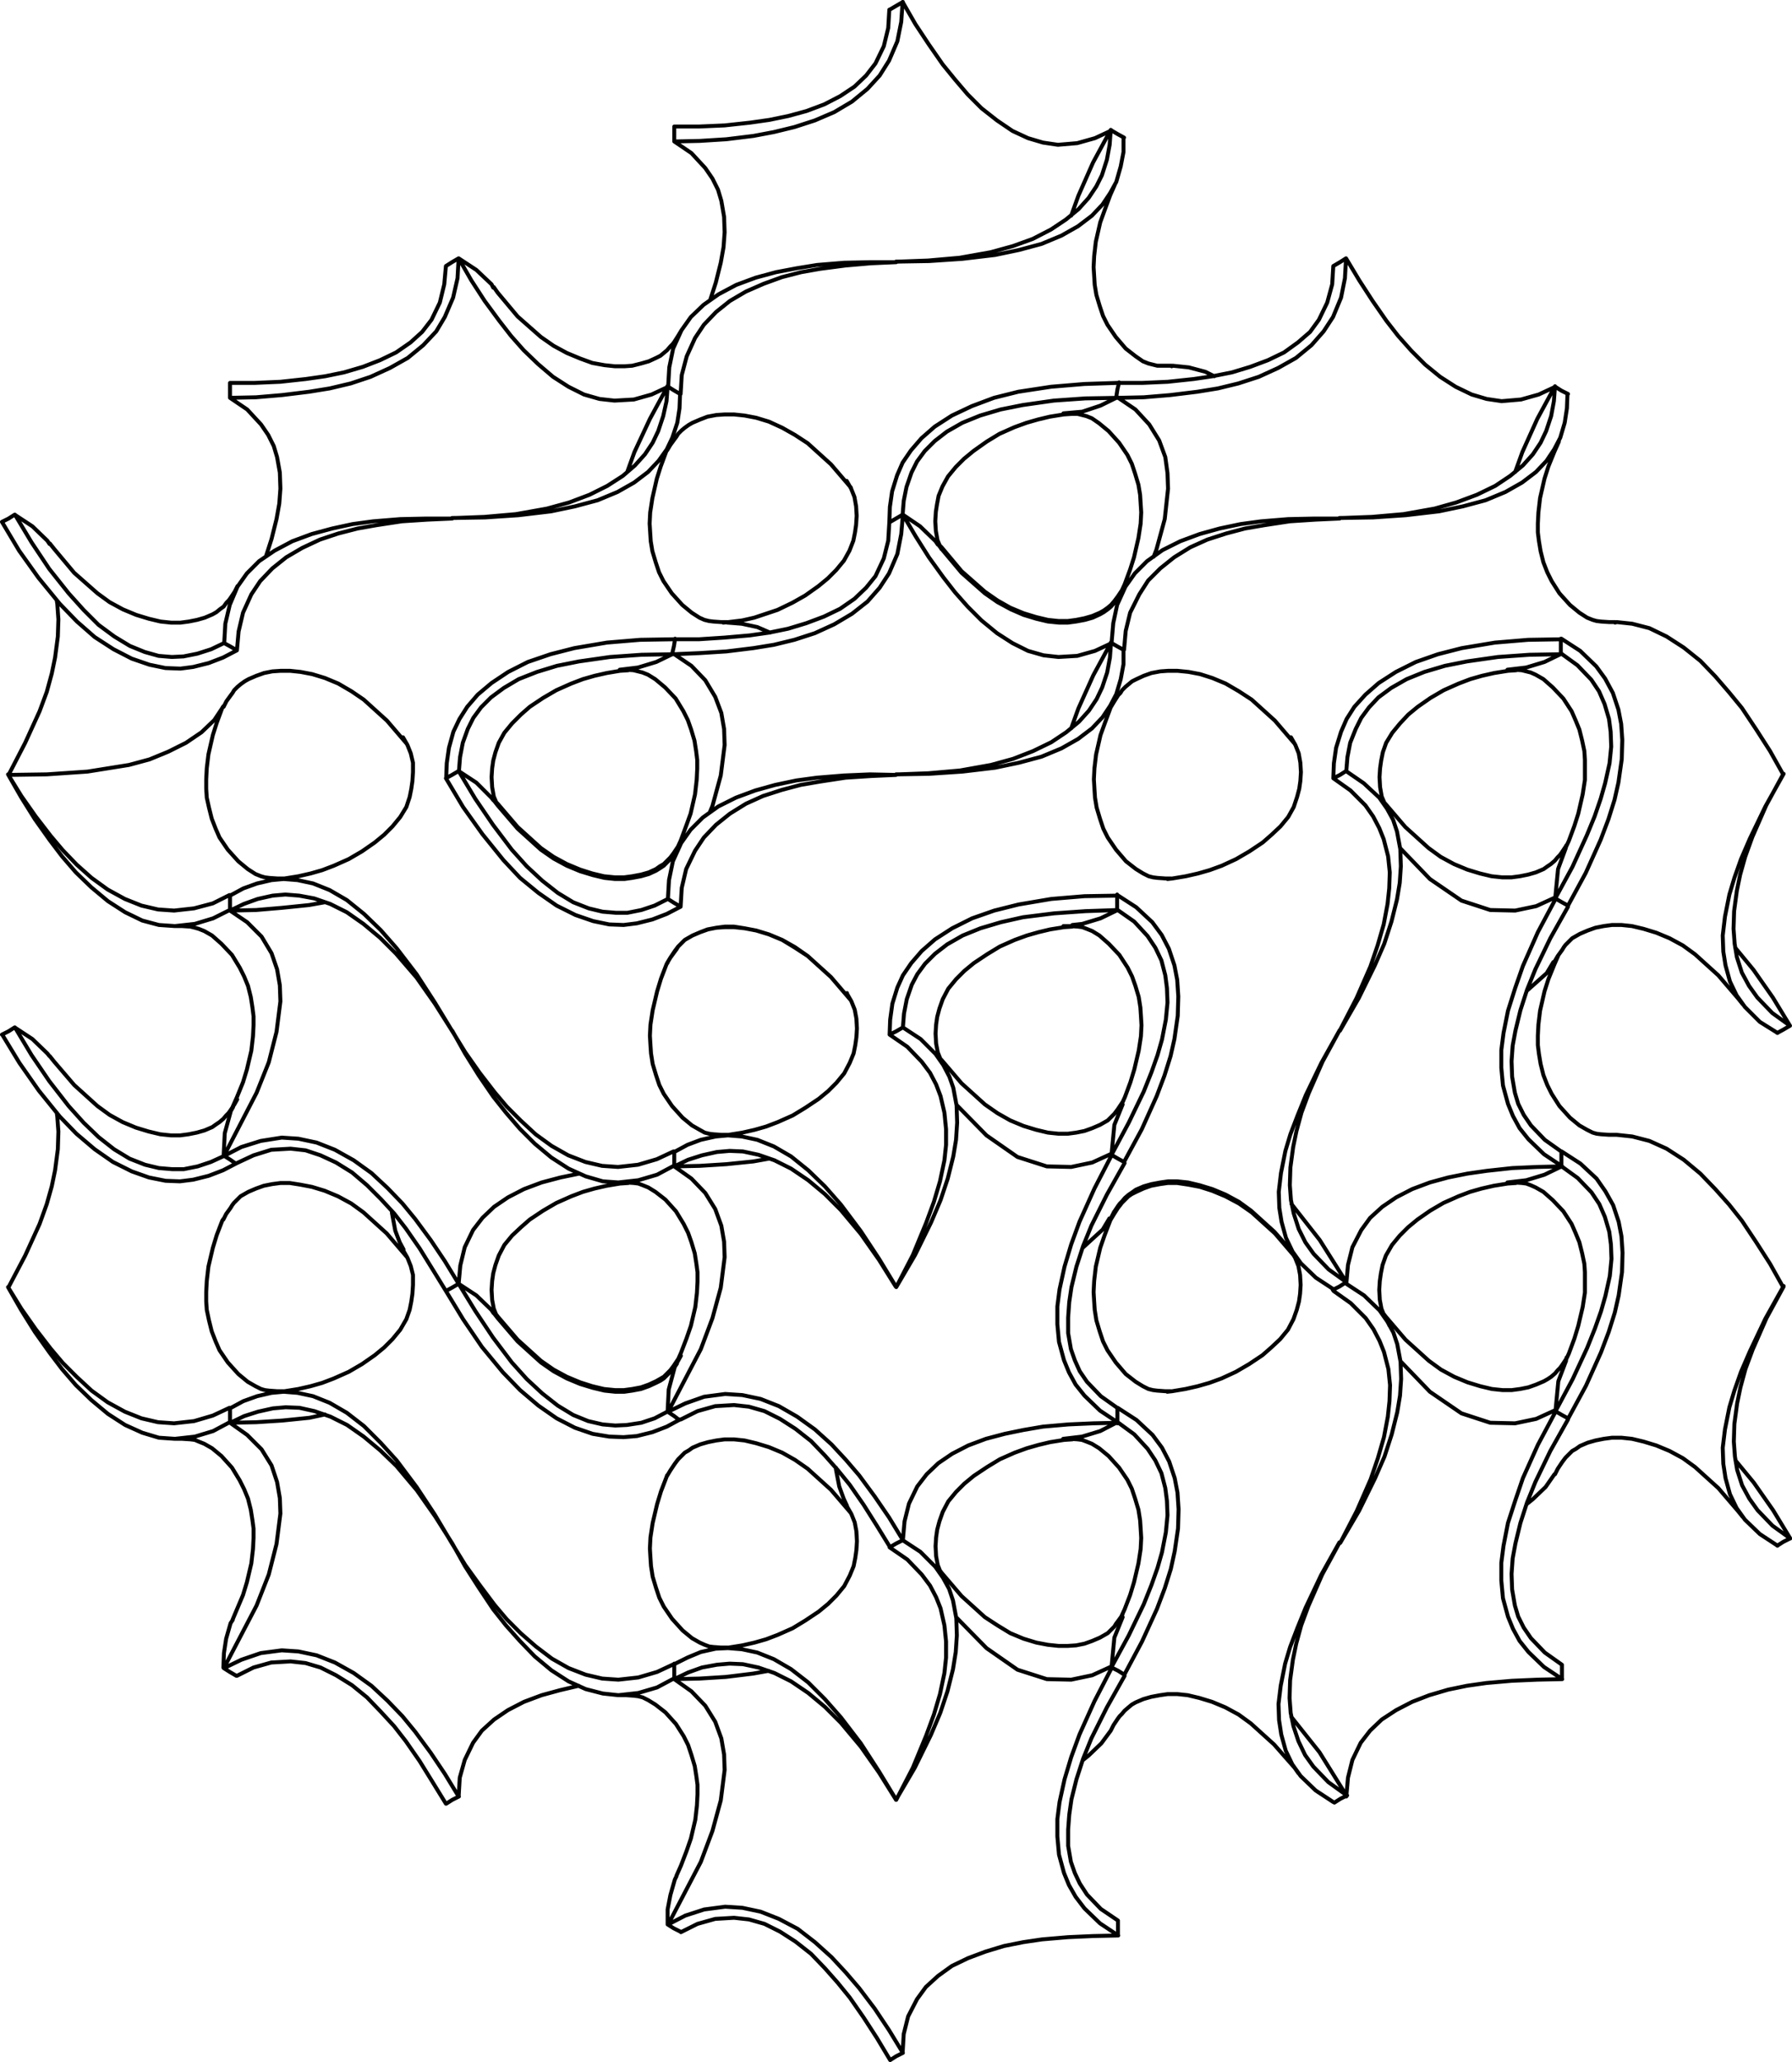 <svg id="Layer_1" data-name="Layer 1" xmlns="http://www.w3.org/2000/svg" viewBox="0 0 323.71 372.41"><defs><style>.cls-1{fill:none;stroke:#000;stroke-linecap:round;stroke-linejoin:round;stroke-width:0.71px;}</style></defs><path class="cls-1" d="M160.85,1.4l-.2,3.3-.8,3.3-1.5,3.1-1.7,2.2-2.1,2L152,17l-2.9,1.5-3.2,1.2-3.3.9-3.4.7-3.5.5-4.6.5-4.6.2H122m38.9-21.1,1.2-.7,1.2-.7M122,22.5v2.7M322.25,232h0m-1,46.8,1.1-.7,1.2-.6M163.25,0l2.3,4L168,7.7l2.5,3.6,2.2,2.7,2.3,2.7,2.5,2.5,2.8,2.2,2.8,1.9,2.8,1.3,2.7.8,2.7.4,3.5-.3,3.2-.9,3-1.4M163.25,0,163,3.6l-.7,3.5-1.5,3.5-1.7,2.7-2.2,2.4-2.8,2.3-3.2,1.9-3.5,1.5-3.7,1.2-3.7.9-3.7.7-4.9.6-4.8.3-4.6.1m0,0,3.1,2.1,2.5,2.7,1.3,1.9,1,2,.6,2,.5,2.9.1,2.8-.2,2.7-.5,2.8-.9,3.6-1,3.1M1.65,232.1l2.4,3.9,2.6,3.7,2.7,3.5,2.2,2.6,2.5,2.5,2.7,2.5,2.9,2.1,3.1,1.7,3,1.2,3,.7,2.9.2,3.6-.4,3.4-1,3-1.4m.6,38.3-.4.6-.8,2.8-.4,2.6-.1,2.6M1.65,232.1,4,236.2l2.5,4,2.7,3.8,2.2,2.9,2.5,2.9,2.8,2.7,3,2.5,3.1,2,3.1,1.4,3,.9,2.9.2,3.6-.4,3.3-1,3-1.6M281,265.9l-1.6,2.3-2.3,2.2-1,.8m45.2,7.6-3.2-2.1-2.7-2.6-1.5-2.1-1.2-2.5-.8-2.9-.4-2.6-.1-2.9.4-3.3.8-4,.9-3,1.2-3.4,1.6-3.7,2.8-5.9,3.3-5.9m1.2,45.6-3.2-2.3-2.7-2.8-1.5-2.1-1.3-2.4-.9-2.8-.4-2.4-.2-2.7.1-3.2.5-3.7.6-2.9.9-3.3,1.3-3.5,2.5-5.7,3.1-5.7m-8.7,31.4,3.3,4,3.5,5,3.1,5.1M80.75,325.4l-2.4-3.9L76,317.7l-2.5-3.6-2.1-2.7L69,308.8l-2.5-2.6-2.7-2.2-2.9-1.8-2.8-1.4-2.7-.8-2.7-.3-3.5.2-3.2.9-3,1.5m-.1,0-1.2-.7-1.1-.7m40.2,24.5,1.1-.7,1.2-.6M203.25,24.5l-1.1-.6-1.2-.7M283.45,256l-3.2,5.7-2.7,5.6-1.5,3.7-1.2,3.7-.9,3.7-.5,2.7-.2,2.8.1,2.8.5,2.9.6,2,1,2,1.3,1.9,2.5,2.6,3.1,2.2m0,0v2.6M123.15,70.8l.2-3.4.9-3.4,1.5-3.3,1.6-2.4,2.2-2.3,2.5-2,2.9-1.7,3.2-1.4,3.3-1.2,3.5-.9,3.4-.6,4.6-.6,4.6-.4,4.5-.2m-79-.7,3.2,2.1L89,51l.3.6m31.6,17.8.2-3.4.7-3.4,1.5-3.3,1.7-2.4,2.3-2.2,2.7-1.9,3.2-1.7,3.5-1.3,3.7-1,3.7-.7,3.7-.6,4.9-.4,4.7-.1h4.7M10.45,200.6l.1.7.2,2.7-.1,3.2-.5,3.8-.6,2.9-.9,3.2-1.3,3.6-2.6,5.7-3,5.7m281.7,23.7-1.1-.6-1.2-.7M2.85,185.2l3.2,2.1,2.7,2.6.4.5m-8.6-3.9,1.2-.6,1.1-.7M43,209.7l-2.5,1.3-2.6,1-2.8.7-2.4.3-2.6-.1-3-.6L24,211.2l-3.4-1.7-3.3-2.3L14,204.4l-3-3.1-3.8-4.7-3.5-5-3.1-5.1m40.1,21.9-2.4,1.1-2.4.8-2.5.5h-2.1l-2.4-.2-2.5-.6-2.8-1.1-2.8-1.7L18,205l-2.7-2.6-2.7-3-3.5-4.5-3.2-4.7-3-5M219.55,67.6l-1.6-.8-3-.8-2.9-.3-.2.1m-49.8-18.9,6-.1,6-.4,5.9-.7,4.3-.9,4.1-1.1,3.6-1.5,3-1.7,2.5-1.9,1.9-2,1.4-2.1,1.1-2,.8-2.8.5-2.6V24.5m-40.7,22.4,5.4-.2,5.7-.5,5.6-1,4-1.1,3.6-1.3,3.3-1.7,2.7-1.8,2.3-1.9,1.8-2,1.4-2.1,1-2,.9-2.8.5-2.7.2-2.7m0,0-3.2,5.9L195,35l-1.3,3.6M322.25,232l-2.3-4.1-2.5-3.9-2.6-3.9-2.3-2.9-2.5-2.8-2.7-2.8-3-2.5-3.1-2-3.1-1.4-3.1-.8-2.8-.3H292m-9.7,3,3.4,2.2,2.9,2.7,1.6,2.3,1.4,2.5,1,3,.5,2.6.2,3-.1,3.5-.6,4.2-.7,3.1-1.1,3.5-1.4,3.7-2.7,6-3.2,5.9m-40.1,68.3.3-3.4.8-3.2,1.5-3.1,1.7-2.2,2.1-2,2.6-1.7,2.9-1.5,3.1-1.2,3.4-1,3.4-.7,3.5-.5,4.6-.4,4.6-.2,4.5-.1m-1.2-48.3-3.2,6-2.7,6-1.4,4.1-1.3,4-.8,4.1-.4,3.1v3.2l.3,3.2.9,3.3.9,2.2,1.2,2.2,1.6,2,2.8,2.7,3.3,2.2m-29.2-57.4,5.3,5.5,5.7,3.9,5.2,1.7,4.5.1,3.8-.8,3.5-1.6M83.05,324.1l.2-3.4.9-3.2,1.5-3.1,1.6-2.2,2.2-2,2.5-1.7,2.9-1.5,3.2-1.2,3.3-.9,3.4-.8m-63-47.5,3.1,2.2,2.6,2.6,1.8,2.9,1,3,.5,2.9.1,2.8-.7,5.5-1.4,5.5-2.2,5.6-5.9,11.3m42.4,23.2-2.5-4.1L78,316.2l-2.8-3.8-2.3-2.8-2.7-2.8-2.9-2.7-3.2-2.3-3.4-1.9-3.3-1.3-3.3-.7-3-.2-3.8.5-3.5,1.2-3.1,1.5m240.5-46.6.5-5.2,1.4-3.7m-.8-35.1,2.9,2.1,2.5,2.6,1.4,2.1,1,2.3.8,2.7.3,2.3.1,2.6-.3,3.1-.8,3.6-.8,2.8-1.1,3.1-1.4,3.5-2.6,5.6-3.1,5.8M80.75,47.7l-.3,3.3-.8,3.3-1.5,3.1-1.7,2.2-2.1,1.9-2.6,1.8-2.9,1.4-3.1,1.2-3.4,1-3.4.7-3.5.5-4.6.5-4.6.2h-4.5m0,0v2.7m39-23.8,1.1-.7,1.2-.7M41.75,253.9v2.6M241.05,47.7l-.2,3.3-.9,3.3-1.5,3.1-1.6,2.2-2.2,1.9-2.5,1.8-2.9,1.4-3.2,1.2-3.3,1-3.5.7-3.4.5-4.7.5-4.5.2h-4.5m38.9-21.1,1.2-.7,1.1-.7m78.9,93.1h0m-1,46.8,1.1-.6,1.2-.7m-82.3,140.3,1.1-.7,1.2-.6M202.05,71.4,199,72.9l-3.3,1.1-3.4.3M41.75,254l2.4-1.3,2.5-.9,2.6-.6,2.2-.2,2.5.2,2.8.6,3,1.2,3.1,1.8,3.1,2.4,3,3,2.9,3.2,3.6,4.8,3.3,5,3.1,5.2M71,218.4v.3l.6,3.2.8,2.1.7,1.3m-14.2,29.8-2.8.6-4.9.5-4.7.3-4.7.1m0,0,2.5-1.2,2.5-.8,2.7-.6,2.3-.2,2.5.1,2.7.6,2.9,1,3,1.5,3,2.1,3,2.5,2.9,2.8,3.7,4.4,3.3,4.7,3.1,4.9m39-208.9-3,1.4-3.2.9-3.5.2-2.7-.3-2.8-.8-2.8-1.4-2.8-1.8-2.7-2.3-2.6-2.5-2.3-2.6-2.1-2.7L87.75,54l-2.4-3.7-2.3-4m0,0-.2,3.6-.8,3.5-1.5,3.5L79,59.5,76.65,62l-2.8,2.3-3.2,1.8-3.5,1.6-3.6,1.2-3.8.9-3.7.6-4.9.6-4.7.4-4.7.1m0,0,3.1,2.1,2.5,2.7,1.3,1.9,1,2,.6,2,.5,2.8.1,2.9-.2,2.7-.5,2.8-.9,3.6-1,3.1M1.65,139.5l2.4,3.9,2.6,3.7,2.7,3.5,2.2,2.6,2.5,2.6,2.7,2.4,2.9,2.1,3.1,1.7,3,1.2,3,.7,2.9.2,3.6-.4,3.4-.9,3-1.5m40.2,117.1,2.4,3.9,2.6,3.6,2.7,3.6,2.2,2.6,2.5,2.5L97,297l2.9,2.2,3,1.7,3.1,1.2,3,.7,2.9.2,3.6-.4,3.4-1,3-1.4m-40-21.8h0m200.4-68.1-3.1,1.5-3.3,1-3.4.4M243.35,46.3l2.4,4,2.4,3.7,2.5,3.6,2.1,2.7,2.4,2.7,2.5,2.5,2.7,2.2,2.8,1.8,2.9,1.4,2.7.8,2.7.4,3.5-.3,3.2-.9,3-1.4m-37.8-23.2-.2,3.6-.7,3.5L241,56.9l-1.7,2.6-2.2,2.5-2.8,2.3-3.2,1.8-3.5,1.6-3.7,1.2-3.7.9-3.7.6-4.9.6-4.8.4-4.6.1m0,0,3.1,2.1,2.5,2.7,1.8,2.9,1.1,3,.4,2.9.1,2.8-.6,5.5-1.5,5.5-.5,1.3m33.7,178.1h0m1.1-46.8,3.2,2.1,2.8,2.7,1.4,2,1.1,2,.7,2.1.6,3.2.1,3.1-.2,3-.5,3-1,4-1.3,4-1.7,3.9-2.9,5.9-3.4,5.8m-1.2-45.5,3.1,2.2,2.7,2.7,1.4,2,1.1,2.1.8,2,.8,3.1.3,2.9-.1,2.9-.3,2.8-.7,3.7-1.1,3.8-1.3,3.8-2.5,5.7-3,5.8m-200-78.7-.4.7-1.1,4-.2,3.9M1.65,139.5,4,143.6l2.5,4,2.7,3.8,2.2,2.9,2.5,2.9,2.8,2.7,3,2.5,3.1,2,3.1,1.5,3,.8,2.9.2,3.6-.4,3.3-1,3-1.5m80.7,174.5-.3.6-.8,2.8-.5,2.6v2.6m-38.9-68.7,2.3,4.1,2.5,3.9,2.6,3.9,2.3,2.9,2.5,2.8,2.7,2.8,3,2.5,3.1,2,3.1,1.4,3.1.8,2.8.3,3.6-.4,3.4-1,3-1.6m158.9-129.4-1.2,2-3.6,3.2m45.3,7.6-3.2-2-2.7-2.7-1.5-2.1-1.2-2.5-.8-2.9-.4-2.5-.1-2.9.4-3.4.8-4,.9-3,1.2-3.4,1.6-3.7,2.8-5.8,3.3-5.9M200.85,312.2l-1.7,2.3-2.3,2.2-1,.8m45.2,7.6-3.2-2.1-2.7-2.6-1.5-2.1-1.2-2.5-.8-2.9-.4-2.6-.1-2.9.4-3.3.8-4,.9-3,1.3-3.4,1.5-3.7,2.8-5.9,3.3-5.9m81.4-93.3-3.2-2.3-2.7-2.8-1.5-2.1-1.3-2.4-.9-2.8-.4-2.4-.2-2.7.1-3.2.5-3.7.6-2.9.9-3.2,1.3-3.6,2.5-5.7,3.1-5.7m-8.7,31.4,3.3,4,3.5,5,3.1,5.1m-80.2,138.9-3.2-2.3-2.7-2.8-1.5-2.1-1.2-2.5-.9-2.7-.5-2.4-.2-2.7.1-3.2.5-3.7.6-2.9.9-3.3,1.3-3.5,2.5-5.7,3.1-5.7m1.2,45.5-4.8-7.7-5.1-6.4m-31.1-241-.3,1.3-.2,1.3m.2-2.5-6,.2-6,.5-5.9.9-4.4,1.1-4,1.5-3.6,1.7-3.1,2-2.4,2.1-1.9,2.2-1.5,2.2-1,2.3-.9,2.9-.4,2.8-.1,2.8m41.2-22.5-5.8.1-5.7.4-5.6.8-4,.8-3.7,1.1-3.2,1.3-2.8,1.6-2.2,1.7-1.8,1.8-1.4,1.9-1,2-.9,2.6-.5,2.5-.2,2.5M80.75,232.8l-2.4-3.9L76,225.1l-2.5-3.6-2.1-2.7L69,216.2l-2.5-2.5-2.7-2.3-2.9-1.8-2.8-1.3-2.7-.9-2.7-.3-3.5.2-3.2,1-3,1.4m-.2.1-1-.7-1.1-.7M161,371.7l-2.4-4-2.4-3.7-2.5-3.6-2.2-2.7-2.3-2.6-2.5-2.6-2.8-2.2-2.8-1.8-2.8-1.4-2.8-.8-2.7-.3-3.4.2-3.2.9-3,1.5m-.1-.1-1.2-.6-1.1-.7M161,371.7l1.1-.7,1.2-.6M283.45,70.8l-1.2-.6-1.1-.7m-158.1,1.3-1.2-.7-1.1-.7m162.7,94-3.2,5.7-2.7,5.6-1.5,3.7-1.2,3.7-.9,3.7-.5,2.7-.2,2.8.1,2.8.5,2.9.6,2,1,2,1.3,1.9,2.5,2.6,3.1,2.2m-.1,0v2.7m-78.9,91.9-3.2,5.7-2.8,5.6-1.5,3.7-1.2,3.7-.9,3.6-.4,2.8-.2,2.7V333l.5,2.9.7,2,.9,1.9,1.3,2,2.5,2.6,3.1,2.1m0,0v2.7M.55,93.9l1.2-.6,1.1-.7M43,117.1l-1.2-.7-1.1-.6M2.85,92.6l3.2,2.1,2.7,2.6.4.6m31.5,17.9-2.3,1.1-2.5.8-2.5.5-2.1.1-2.4-.2-2.5-.7-2.7-1.1-2.8-1.7L18,112.5l-2.7-2.7-2.7-3-3.5-4.4-3.2-4.8-3-5m37.8,23.2.2-3.5.8-3.4,1.4-3.3,1.7-2.4L47,101l2.8-1.9L53,97.4l3.5-1.3,3.7-1,3.7-.8,3.7-.5,4.9-.4,4.7-.1h4.7M1.75,139.6l6.9-.1L16,139l7.5-1.2,3.7-1,3.4-1.4,3.2-1.6,2.8-1.9,2.3-2.2,1.6-2.4M43,117.1l.3-3.4.8-3.4,1.5-3.3,1.6-2.4,2.2-2.3,2.5-2,2.9-1.7L58,97.1l3.3-1.1,3.5-.9,3.4-.6,4.6-.7,4.6-.3,4.5-.2M43,117.1l-2.5,1.3-2.6,1-2.8.7-2.3.3-2.7-.1-2.9-.6L24,118.6l-3.3-1.7-3.4-2.2-3.2-2.8L11,108.7,7.15,104l-3.5-4.9L.55,93.9m9.9,14.2.1.6.2,2.8-.1,3.1-.5,3.8-.6,2.9-.9,3.3-1.3,3.5-2.6,5.7-3,5.8M203.25,117l.3-3.4.8-3.3L206,107l1.6-2.5,2.2-2.2,2.5-2,2.9-1.8,3.1-1.4,3.4-1.1,3.4-.9,3.5-.6,4.6-.7,4.6-.3,4.4-.2m-78.9-.7,3.1,2.1,2.8,2.7.4.6M201,115.7l.3-3.5.7-3.3,1.5-3.3,1.7-2.4,2.2-2.2,2.8-2,3.2-1.6,3.5-1.3,3.6-1,3.8-.8,3.7-.5,4.9-.4,4.7-.1h4.6m-38.9,208.8-1.1-.7-1.2-.6M83.05,231.5l3.2,2.1,2.7,2.6.4.6m194.1-73.6-1.1-.6-1.2-.7M80.75,232.8l1.1-.6,1.2-.7m40,24.5-2.4,1.3-2.6,1-2.8.7-2.4.2-2.6-.1-3-.5-3.2-1.1-3.3-1.7-3.3-2.3-3.3-2.8-3.1-3.2-3.8-4.6-3.4-5-3.1-5.1m40,21.8-2.3,1.2-2.4.8-2.6.4-2.1.1-2.3-.2-2.6-.6-2.7-1.1-2.8-1.7-2.8-2.2-2.8-2.6-2.7-3-3.4-4.5-3.2-4.8-3-4.9m239.2-92.1-2.3-4.1-2.5-3.9-2.6-3.9-2.3-2.8-2.5-2.9-2.7-2.8-3-2.4-3.1-2-3.1-1.5-3.1-.8-2.8-.3-.3.1m-49.8-18.9,6.1-.1,5.9-.4,6-.7,4.3-.9,4.1-1.1,3.6-1.5,3-1.7,2.5-1.9,1.9-2,1.4-2.1,1.1-2.1.8-2.7.4-2.6.1-2.6m-1.1,44.2,3.4,2.2,2.9,2.8,1.6,2.2,1.4,2.6,1,3,.5,2.6.2,2.9-.1,3.5-.6,4.2-.7,3.1-1.1,3.5-1.4,3.7-2.7,6-3.2,5.9m-2.3-1.5.5-5.1,1.4-3.8m-.8-35.1,2.9,2.1,2.5,2.6,1.4,2.1,1,2.3.8,2.7.3,2.3.1,2.7-.3,3-.8,3.6-.8,2.8-1.1,3.2-1.4,3.4-2.6,5.7-3.1,5.7m-38.5-68.7,5.4-.2,5.7-.5,5.6-1,3.9-1.1L267,89l3.3-1.6,2.7-1.8,2.3-1.9,1.8-2,1.4-2.1,1-2.1.9-2.7.5-2.7.2-2.7m0,0-3.2,5.9-2.7,6-1.3,3.6m-142.3,27.2h.1l2.5.2,2.8.6,2.3,1M81.85,93.2l6-.1,6-.4,5.9-.7,4.3-.9,4.1-1.1,3.6-1.5,3-1.7,2.5-1.9,1.9-2,1.5-2.1,1-2.1.9-2.7.4-2.6.1-2.6m40.2,299.6.2-3.4.8-3.2,1.6-3.1,1.6-2.2,2.2-2,2.5-1.8,2.9-1.4,3.2-1.2,3.3-1,3.5-.7,3.4-.5,4.7-.4,4.5-.2,4.5-.1M201,300.9l-3.1,6-2.7,6-1.5,4.1-1.2,4-.9,4.1-.4,3.1v3.1l.3,3.3.9,3.3.9,2.2,1.2,2.1,1.6,2.1,2.8,2.7,3.3,2.2M173,291.8l5.4,5.5,5.6,3.9,5.3,1.7,4.4.1,3.8-.8,3.5-1.6m-79,2.3,3.1,2.2,2.5,2.6,1.8,2.9,1.1,3,.5,2.9.1,2.8-.7,5.5-1.5,5.5-2.1,5.6-5.9,11.3m42.4,23.2-2.5-4.1-2.6-3.9-2.8-3.7-2.4-2.8-2.6-2.8-3-2.7-3.1-2.4-3.4-1.8-3.3-1.3-3.3-.7-3.1-.2-3.8.5-3.4,1.1-3.1,1.6m-38.5-254,5.3-.2,5.7-.5,5.6-1,4-1.1,3.7-1.4,3.2-1.6,2.8-1.8,2.2-1.9,1.8-2,1.4-2.1,1-2.1.9-2.7.6-2.7.2-2.7m0,0-3.2,5.9-2.8,6-1.3,3.6m88.6,169,3.4,2.2,2.9,2.7,1.7,2.3,1.3,2.5,1,3,.5,2.6.2,3-.1,3.5-.6,4.1-.7,3.2-1.1,3.5-1.4,3.7-2.7,5.9-3.2,6m40.1-70.6.3-3.4.8-3.2,1.6-3.1,1.6-2.2,2.2-2,2.5-1.7,2.9-1.5,3.2-1.2,3.3-.9,3.5-.7,3.5-.5,4.6-.5,4.5-.2,4.5-.1m-1.2-48.3-3.2,6-2.7,6.1-1.4,4-1.3,4.1-.8,4-.4,3.1v3.2l.3,3.2.9,3.3.9,2.2,1.2,2.2,1.6,2,2.8,2.7,3.3,2.2m-29.2-57.4,5.3,5.5,5.7,3.9,5.2,1.7,4.5.1,3.8-.8,3.5-1.6M83.05,231.5l.3-3.3.8-3.3,1.5-3.1,1.7-2.2,2.1-2,2.5-1.7,2.9-1.5,3.2-1.2,3.4-.9,3.4-.7m-63.1-47.5,3.1,2.1,2.6,2.6,1.8,3,1,2.9.5,2.9.1,2.9-.7,5.5-1.4,5.5-2.2,5.5-5.9,11.4m42.4,23.1-2.5-4.1L78,223.6l-2.8-3.8-2.3-2.8-2.7-2.8-2.9-2.7-3.2-2.3-3.4-1.9-3.3-1.3-3.3-.7-3-.2-3.8.6-3.5,1.1-3.1,1.6M201,300.6l.5-5.2,1.5-3.7m-.9-35.2,3,2.2,2.4,2.6,1.4,2.1,1.1,2.3.7,2.7.3,2.3.1,2.6-.3,3.1-.7,3.6-.8,2.8-1.1,3.1-1.4,3.5-2.7,5.6-3.1,5.7m-79-.6v2.7M41.75,161.3v2.6M160.85,94l-.2,3.3-.8,3.2-1.5,3.2-1.7,2.1-2.1,2-2.6,1.8-2.9,1.4-3.2,1.2-3.3,1-3.4.7-3.5.5-4.6.4-4.6.3H122M160.85,94l1.2-.7,1.2-.7m77.7,140,1.2-.6,1.1-.7m-81.2,93.4h0M282.15,115v2.6M122,300.2l2.4-1.2,2.4-1,2.7-.6,2.2-.1,2.5.2,2.8.6,3,1.2,3.1,1.8,3.1,2.4,3,3,2.9,3.3,3.6,4.7,3.3,5.1,3.1,5.1m-1.2-45.6,3.2,2.2,2.6,2.7,1.5,2,1.1,2.1.8,2,.7,3.1.3,2.9V299l-.3,2.8-.8,3.8-1.1,3.7-1.4,3.8-2.4,5.8-3,5.8m-10.9-60v.3l.6,3.1.8,2.2.6,1.3m129.1-153.9-3.1,1.5-3.3,1-3.4.4m9.8-2.8-5.8.1-5.7.4-5.6.8-4,.8-3.7,1.1-3.2,1.3-2.8,1.6-2.3,1.7-1.7,1.8-1.4,1.9-1,2-1,2.5-.5,2.6-.2,2.5M139.05,301.4l-2.8.5-4.9.6-4.8.3-4.6.1m80.1-46.4-3.1,1.6-3.3,1-3.4.4m-29,18.3,3.2,2.1,2.7,2.7,1.4,2,1.1,2,.7,2.1.6,3.2.1,3.1-.2,3-.5,3.1-1,4-1.3,3.9-1.7,4-2.9,5.9-3.4,5.8M122,302.9l2.5-1.2,2.5-.9,2.7-.5,2.3-.2,2.4.1,2.8.6,2.9,1,3,1.5,3.1,2.1,3,2.5,2.9,2.9,3.6,4.3,3.3,4.7,3,4.8M41.75,161.4l2.4-1.3,2.5-.9,2.6-.6,2.2-.2,2.5.2,2.8.6,3,1.2,3.1,1.8,3.1,2.5,3,2.9,2.9,3.3,3.6,4.7,3.3,5.1,3.1,5.1m-23-23.2-2.8.5-4.9.5-4.7.4-4.7.1m80.1-46.4-3.1,1.5-3.3,1-3.3.4m-70.4,43.5,2.5-1.2,2.5-.9,2.7-.6,2.3-.2,2.5.2,2.7.5,2.9,1,3,1.5,3,2.1,3,2.5,2.9,2.9,3.7,4.3,3.3,4.7,3.1,4.9m159.2-45.6,1.2-.6,1.1-.7m-1.1,46.8v.1m1.1-46.9,3.2,2.2,2.8,2.6,1.4,2,1.1,2,.7,2.1.6,3.2.1,3.1-.2,3-.5,3-1,4-1.3,4-1.7,3.9-2.9,5.9-3.4,5.9m-160.4,0,2.4,3.9,2.6,3.7,2.7,3.5,2.2,2.6,2.5,2.5,2.7,2.5,2.9,2.1,3,1.7,3.1,1.2,3,.7,2.9.2,3.6-.4,3.4-1,3-1.4m-40-21.8h0m159.2-45.6,3.1,2.2,2.7,2.7,1.4,2,1.1,2.1.8,2,.8,3.1.3,2.9-.1,2.9-.3,2.8-.7,3.7-1.1,3.8-1.3,3.8-2.5,5.7-3,5.8m40-70.6-6,.1-6,.5-6,1-4.3,1.1-4,1.4-3.6,1.8-3.1,2-2.4,2.1-2,2.2-1.4,2.2-1,2.3-.9,2.9-.4,2.8-.1,2.7M201,115.8l-3,1.4-3.2.9-3.4.2-2.7-.3-2.8-.8-2.8-1.4-2.8-1.8-2.8-2.3-2.5-2.5-2.3-2.6-2.1-2.7-2.6-3.6-2.4-3.8-2.3-3.9m0,0-.3,3.5-.7,3.6-1.5,3.5-1.7,2.6-2.2,2.5-2.8,2.2-3.2,1.9-3.5,1.6-3.7,1.2-3.7.9-3.7.6-4.9.6-4.8.3-4.6.2m0,0,3.1,2.1,2.5,2.6,1.8,3,1.1,2.9.5,2.9.1,2.9-.7,5.5-1.5,5.5-.5,1.2m-5.9,99.5-.4.6-1.1,4.1-.2,3.9m-38.9-68.7,2.3,4.1,2.5,4,2.6,3.8,2.3,2.9,2.5,2.9,2.7,2.7,3,2.5,3.1,2,3.1,1.4,3.1.9,2.8.2,3.6-.4,3.4-1,3-1.6m78.7,9.5-1.2,2-3.5,3.2m45.2,7.6-3.2-2.1-2.7-2.6-1.5-2.1-1.2-2.5-.8-2.9-.4-2.5-.1-2.9.4-3.4.8-4,.9-3,1.3-3.4,1.5-3.7,2.8-5.8,3.3-5.9m1.2,45.5-3.2-2.3-2.7-2.8L236,224l-1.2-2.4-.9-2.8-.5-2.4-.2-2.7.1-3.2.5-3.7.6-2.9.9-3.3,1.3-3.5,2.5-5.7,3.1-5.7m1.2,45.5-4.8-7.6-5.1-6.5M122.15,115l-.2,1.3-.3,1.3m.3-2.5-6.1.1-6,.5-5.9,1-4.3,1.1-4.1,1.4L92,121l-3,2-2.5,2.1-1.9,2.2-1.4,2.2-1.1,2.3-.8,2.9-.4,2.8-.1,2.7M122,117.8l-5.9.1-5.7.4-5.6.8-4,.8-3.6,1.1-3.3,1.3-2.7,1.6-2.3,1.7-1.8,1.8-1.4,1.9-1,2-.9,2.5-.5,2.6-.2,2.5M161,279.1l-2.4-3.9-2.4-3.8-2.5-3.6-2.2-2.7-2.3-2.6-2.5-2.6-2.8-2.2-2.8-1.8-2.8-1.4-2.8-.8-2.7-.3-3.4.2-3.2.9-3,1.5m-.3.1-.9-.7-1.2-.8m40.1,24.5,1.2-.7,1.2-.6M203.15,117l-1.1-.6-1.2-.7m2.5,94-3.2,5.7-2.8,5.6-1.5,3.7-1.2,3.7-.9,3.7-.4,2.7-.2,2.8v2.8l.5,2.9.7,2,.9,2,1.3,1.9,2.5,2.6,3.1,2.2m-.1,0v2.7M80.75,140.2l1.1-.6,1.2-.7m40.1,24.5-1.2-.7-1.1-.7m-37.8-23.1,3.2,2.1,2.7,2.7.4.5m31.5,17.8-2.4,1.2-2.4.8-2.5.5h-2.1l-2.4-.2-2.5-.6-2.8-1.1-2.8-1.7-2.8-2.2-2.8-2.6-2.7-3-3.4-4.5-3.2-4.7-3-5m37.8,23.1.2-3.4.7-3.4,1.5-3.3,1.7-2.4,2.2-2.2,2.8-2,3.2-1.6,3.5-1.3,3.6-1,3.8-.8,3.7-.5,4.9-.4,4.7-.2,4.7.1m-38.9,23.8.2-3.4.8-3.4,1.6-3.3,1.6-2.4,2.2-2.3,2.5-2,2.9-1.8,3.1-1.4,3.4-1.1,3.4-.9,3.5-.6,4.6-.7,4.6-.3,4.5-.2m-38.9,23.8-2.5,1.3-2.6,1-2.8.7-2.4.3-2.6-.1-2.9-.6-3.2-1.1-3.4-1.7-3.3-2.3-3.3-2.7-3-3.2-3.8-4.7-3.5-4.9-3.1-5.2m122.5,69.3-1.1-.6-1.2-.7m-38.9-68.7,6-.1,6-.4,5.9-.7,4.3-.9,4.1-1.1,3.6-1.5,3-1.7,2.5-1.9,1.9-2,1.4-2.1,1.1-2.1.8-2.7.5-2.7V117m-1.1,44.3,3.4,2.2,2.9,2.7,1.7,2.3,1.3,2.5,1,3,.5,2.6.2,3-.1,3.5-.6,4.2-.7,3.1-1.1,3.5-1.4,3.7-2.7,6-3.2,5.9M201,208l.5-5.2,1.5-3.7m-.9-35.1,3,2.1,2.4,2.6,1.4,2.1,1.1,2.3.7,2.7.3,2.3.1,2.6-.3,3.1-.7,3.6-.8,2.8-1.1,3.1-1.4,3.5-2.7,5.6-3.1,5.8m-38.5-68.7,5.4-.2,5.7-.5,5.6-1,4-1.1,3.6-1.4,3.3-1.6,2.7-1.8,2.3-1.9,1.8-2,1.4-2.1,1-2.1.9-2.7.5-2.7.2-2.7m0,0-3.2,5.9-2.7,6-1.3,3.6m-30.4,146.6.3-3.4.8-3.2,1.5-3.1,1.7-2.2,2.1-2,2.5-1.7,2.9-1.5,3.2-1.2,3.4-.9,3.4-.7,3.5-.6,4.6-.4,4.5-.2,4.5-.1M201,208.3l-3.1,6-2.7,6-1.5,4.1-1.2,4-.9,4.1-.4,3.1v3.2l.3,3.2.9,3.3.9,2.2,1.2,2.2,1.6,2,2.8,2.7,3.3,2.2M173,199.2l5.4,5.5,5.6,3.9,5.3,1.7,4.4.1,3.8-.8L201,208m-79,2.3,3.1,2.2,2.5,2.6,1.8,2.9,1.1,3,.5,2.9.1,2.8-.7,5.5-1.5,5.5-2.1,5.6-5.9,11.3m42.4,23.2-2.5-4.1-2.6-3.8-2.8-3.8-2.4-2.8-2.6-2.8-3-2.7-3.2-2.3-3.3-1.9-3.3-1.3-3.3-.7-3.1-.2-3.8.5-3.4,1.2-3.1,1.5m1.1-47v2.6m40.1,21.9h0M202,161.2v2.7m-41.1,22.6,1.2-.6,1.2-.7M122,207.7l2.4-1.3,2.4-.9,2.7-.6,2.2-.2,2.5.2,2.8.6,3,1.2,3.1,1.8,3.1,2.5,3,2.9,2.9,3.3,3.6,4.8,3.3,5,3.1,5.1m-1.2-45.6,3.2,2.2,2.6,2.7,1.5,2,1.1,2.1.8,2.1.7,3,.3,3v2.8l-.3,2.8L170,213l-1.1,3.7-1.4,3.8-2.4,5.8-3,5.8m40-70.7-6,.1-6,.5-5.9,1-4.4,1.1-4,1.4-3.6,1.8-3.1,2-2.4,2.1-1.9,2.2-1.5,2.2-1,2.2-.9,2.9-.4,2.9-.1,2.7m-21.8,22.4-2.8.5-4.9.5-4.8.3-4.6.1m80.1-46.3-3.1,1.5-3.3,1-1.8.2m8.2-2.7-5.8.2-5.7.4-5.6.7-4,.9-3.7,1.1-3.2,1.3-2.8,1.6-2.2,1.7-1.8,1.8-1.4,1.9-1,1.9-.9,2.6-.5,2.6-.2,2.5m0,0,3.2,2.1,2.7,2.7,1.4,2,1.1,2.1.7,2,.6,3.2.1,3.1-.2,3.1-.5,3-1,4-1.3,3.9-1.7,4-2.9,5.9-3.4,5.8M122,210.3l2.5-1.2,2.5-.8,2.7-.6,2.3-.2,2.4.1,2.8.6,2.9,1,3,1.5,3.1,2.1,3,2.5,2.9,2.9,3.6,4.3,3.3,4.7,3,4.8m-41.3-58.4.6-1,.8-1.1.3-.4.3-.5.6-.6.6-.6.7-.4.7-.4,1.4-.6,1.3-.5,1.6-.3,1.5-.1h1.7l1.9.2,2.1.4,2.3.7,2.4,1,2.3,1.4,2.3,1.5,4.2,3.8,3.6,4.2M51.45,250.9h-1.2l-1.4-.1-.8-.1-.7-.2-1-.5-1.4-.8-1.7-1.4-1.9-2.1-1.5-2.2-.7-1.6-.7-1.8-.5-2-.4-1.9-.1-1.5V233l.1-2,.3-2.6.8-3.4.7-2.3,1-2.6.2-.3M32,259.5h1.1l1.5.1.8.1.7.3,1,.4,1.4.8,1.7,1.4,1.9,2.1,1.4,2.3.8,1.6.7,1.7.5,2,.3,1.9.2,1.5v1.7l-.1,2-.3,2.6-.8,3.4-.7,2.3L43,290.3l-.8,1.9m238.9-26.3.5-1,.8-1.2.3-.4.3-.4.6-.6.6-.6.7-.4.7-.5,1.4-.6,1.4-.4,1.5-.3,1.5-.2h1.7l1.9.2,2.1.5,2.3.7,2.4,1,2.4,1.3,2.2,1.6,4.2,3.8,3.6,4.2.8,1m-31.8-28.8-.1.3-.8,1.2-.3.4-.4.4-.5.6-.7.6-.6.4-.7.4-1.4.6-1.4.5-1.5.3-1.5.2h-1.7l-1.9-.2-2.1-.5-2.3-.7-2.4-1-2.4-1.3-2.2-1.6-4.2-3.8-3.6-4.2-.3-.4M203,106l-.1.2-.8,1.2-.3.4-.3.4-.6.7-.6.5-.7.5-.7.4-1.4.6-1.4.4-1.5.3-1.5.2h-1.7l-1.9-.2-2.1-.5-2.3-.7-2.4-1-2.3-1.3-2.3-1.6-4.2-3.7-3.6-4.3-.3-.3m-47.1,146.6-.2.3-.8,1.2-.3.4-.3.4-.6.6-.6.6-.7.4-.7.4-1.3.6-1.4.5-1.6.3-1.5.2h-1.6l-2-.2-2.1-.5-2.2-.7-2.4-1-2.4-1.3-2.3-1.6-4.2-3.8-3.6-4.2-.3-.4m30.9-156,.6-1,.8-1.1.3-.4.3-.5.6-.6.6-.5.7-.5.7-.4,1.4-.6,1.3-.5,1.6-.3,1.5-.1h1.7l1.9.2,2.1.4,2.3.7,2.4,1.1,2.3,1.3,2.3,1.5,4.2,3.8,3.6,4.2m-30.6-28.4-.6,1-.7,1.1-.3.4-.4.4-.6.7-.6.5-.6.5-.8.4-1.3.6-1.4.4-1.6.4-1.4.1h-1.7l-1.9-.2-2.2-.4-2.2-.8-2.4-1-2.4-1.3-2.3-1.6-4.2-3.7-3.6-4.3-.7-1M40.55,219.9l.5-1,.8-1.1.3-.5.3-.4.6-.6.6-.6.7-.4.7-.4,1.4-.6,1.4-.5,1.5-.3,1.5-.2h1.7l1.9.3,2.1.4,2.3.7,2.4,1,2.4,1.3,2.2,1.6,4.2,3.8,3.6,4.2m-30.6-28.4-.5.9-.8,1.2-.3.4-.4.4-.5.6-.7.6-.6.4-.7.5-1.4.6-1.4.4-1.5.3-1.5.2h-1.7l-1.9-.2-2.1-.5-2.3-.7-2.4-1L20,201l-2.2-1.6-4.2-3.8L10,191.4l-.8-1M211.85,65.7h-2.6l-.8-.2-.8-.2-1-.4-1.3-.9-1.8-1.4-1.8-2.1-1.5-2.2-.8-1.6-.6-1.8-.6-2-.3-1.8-.1-1.6-.1-1.6.1-2,.3-2.6.8-3.5.8-2.2,1-2.7.8-1.8m-.7,186.8.6-1,.7-1.1.4-.5.3-.4.6-.6.6-.6.6-.4.8-.4,1.3-.6,1.4-.5,1.6-.3,1.4-.2h1.7l2,.3,2.1.4,2.2.7,2.4,1L224,217l2.3,1.6,4.2,3.8,3.6,4.2M192.25,74.4h2.6l.8.2.8.2,1,.4,1.3.9,1.7,1.4,1.9,2.1,1.5,2.2.8,1.6.6,1.8.6,2,.3,1.8.1,1.6.1,1.6-.1,2-.4,2.6-.8,3.5-.7,2.2-1,2.7-.6,1.3M292,204.6h-1.1l-1.5-.1-.8-.1-.7-.2-1-.5-1.4-.8-1.7-1.4-1.9-2.1-1.4-2.2-.8-1.6-.7-1.8-.5-2-.3-1.8-.2-1.6v-1.7l.1-2,.3-2.5.8-3.5.7-2.2,1.1-2.7.7-1.6m-9.2,41h1.2l1.4.1.8.1.8.3.9.4,1.4.8,1.7,1.5,1.9,2,1.5,2.3.7,1.6.7,1.7.5,2,.4,1.9.1,1.5v3.7l-.4,2.6-.8,3.4-.7,2.3-1,2.7-.6,1.3M170.25,98.8l-.1-.2-.6-1.4-.3-1.7-.1-1.7.1-1.7.2-1.3.3-1.6.7-1.7,1-1.8,1.4-1.7,1.5-1.5,1.7-1.4,2.4-1.7,2.3-1.4,2.7-1.2,2.2-.8,2.1-.6,2.1-.5,2.5-.4,1.5-.1M73,225.3v.1l.8,1.4.6,1.5.4,1.6v1.8l-.1,1.6-.2,1.4-.3,1.5-.6,1.7-1.1,1.9-1.4,1.7-1.5,1.5-1.7,1.4-2.3,1.6-2.4,1.4-2.7,1.2-2.1.8-2.1.6-2.2.5-2.5.4-1.6.2m40.1-13.4-.1-.2-.6-1.5-.3-1.6-.1-1.8.1-1.6.2-1.4.4-1.5.6-1.7,1-1.9,1.4-1.7,1.6-1.5,1.6-1.4,2.4-1.6,2.4-1.4,2.7-1.2,2.1-.8,2.1-.6,2.2-.5,2.4-.4,1.5-.1m18,83.9h-1.2l-1.4-.1-.8-.1-.8-.3-.9-.4-1.4-.8-1.7-1.4-1.9-2.1-1.5-2.2-.8-1.6-.6-1.8-.6-2-.3-1.9-.1-1.5-.1-1.7.1-2,.4-2.6.8-3.4.7-2.3,1-2.6.1-.3M51.45,158.3h-1.2l-1.4-.1-.8-.1-.7-.2-1-.4-1.4-.9-1.7-1.4-1.9-2.1-1.5-2.2-.7-1.6-.7-1.8-.5-2-.4-1.8-.1-1.6v-1.7l.1-2,.3-2.5.8-3.5.7-2.2,1-2.7.2-.3M251.15,239v-.1l-.8-1.4-.6-1.5-.3-1.6-.1-1.8.1-1.6.2-1.4.3-1.5.6-1.7,1.1-1.9,1.4-1.7,1.5-1.5,1.7-1.4,2.3-1.6,2.4-1.4,2.7-1.2,2.1-.8,2.1-.6,2.2-.5,2.5-.4,1.5-.1M153.15,86.5h0l.8,1.4.6,1.5.3,1.7.1,1.7-.1,1.6-.2,1.4-.3,1.5-.7,1.8-1,1.8-1.4,1.7-1.5,1.5-1.7,1.4-2.4,1.7-2.3,1.3-2.7,1.3-2.1.7-2.1.7-2.2.5-2.5.3-.9.1m102.7,113.7.6,1,.6,1.5.3,1.6.1,1.8-.1,1.6-.2,1.4-.4,1.5-.6,1.7-1,1.9-1.4,1.7-1.6,1.5-1.6,1.4-2.4,1.6-2.4,1.4-2.6,1.2-2.2.8-2.1.6-2.2.5-2.4.4-.9.1M32,166.9h1.1l1.5.1.8.2.7.2,1,.4,1.4.8,1.7,1.5,1.9,2,1.4,2.3.8,1.6.7,1.7.5,2,.3,1.9.2,1.6v1.6l-.1,2-.3,2.6-.8,3.4-.7,2.3L43,197.8l-.8,1.8m70,106.2h1.1l1.4.1.8.1.8.2,1,.5,1.3.8,1.8,1.4,1.9,2.1,1.4,2.2.8,1.6.6,1.8.6,2,.3,1.9.2,1.5v1.7l-.1,2-.3,2.6-.8,3.4-.8,2.3-1,2.6-.8,1.8m158.5-164.9.7-1.2.8-1.1.3-.5.3-.4.6-.6.6-.6.7-.4.7-.4,1.4-.6,1.4-.5,1.5-.3,1.5-.2h1.7l1.9.2,2.1.5,2.3.7,2.4,1,2.4,1.3,2.2,1.6,4.2,3.8,3.6,4.2.8,1M200.85,312.2l.5-1,.8-1.2.3-.4.4-.4.5-.6.7-.6.6-.5.7-.4,1.4-.6,1.4-.4,1.6-.3,1.4-.2h1.7l1.9.2,2.1.5,2.3.7,2.4,1,2.4,1.3,2.2,1.6,4.2,3.8,3.7,4.2.7,1m48.4-167.6-.1.2-.8,1.2-.3.4-.4.4-.5.6-.7.6-.6.4-.7.5-1.4.6-1.4.4-1.5.3-1.5.2h-1.7l-1.9-.2-2.1-.5-2.3-.7-2.4-1-2.4-1.3-2.2-1.6-4.2-3.8-3.6-4.2-.3-.3M203,291.1l-.1.3-.8,1.1-.3.4-.3.5-.6.6-.6.6-.7.4-.7.4-1.4.6-1.4.5-1.5.3-1.5.1h-1.7l-1.9-.2-2.1-.4-2.3-.7-2.4-1-2.3-1.4-2.3-1.5-4.2-3.8-3.6-4.2-.3-.4m-47.1-131.1-.2.3-.8,1.2-.3.4-.3.4-.6.6-.6.6-.7.4-.7.5-1.3.6-1.4.4-1.6.3-1.5.2h-1.6l-2-.2-2.1-.5-2.2-.7-2.4-1-2.4-1.3-2.3-1.6-4.2-3.8-3.6-4.2-.3-.3m-46.7-39-.5,1-.8,1.2-.3.4-.4.4-.5.7-.7.5-.6.5-.7.4-1.4.6-1.4.4-1.5.3-1.5.2h-1.7l-1.9-.2-2.1-.5-2.3-.7-2.4-1L20,108.4l-2.2-1.6-4.2-3.7L10,98.8l-.8-1m31.4,29.5.5-1,.8-1.1.3-.4.3-.5.6-.6.6-.5.7-.5.7-.4,1.4-.6,1.4-.5,1.5-.3,1.5-.1h1.7l1.9.2,2.1.4,2.3.7,2.4,1,2.4,1.4,2.2,1.5,4.2,3.8,3.6,4.2m127.2-6.7.6-1,.7-1.1.4-.4.3-.5.6-.6.6-.5.6-.5.8-.4,1.3-.6,1.4-.5,1.6-.3,1.4-.1h1.7l2,.2,2.1.4,2.2.7,2.4,1,2.4,1.4,2.3,1.5,4.2,3.8,3.6,4.2m-30.6-28.5-.6,1-.8,1.2-.3.4-.3.4-.6.7-.6.5-.7.5-.7.4-1.3.6-1.4.4-1.6.3-1.5.2h-1.6l-2-.2-2.1-.5-2.3-.7-2.3-1-2.4-1.3-2.3-1.6-4.2-3.7-3.6-4.3-.7-.9m-48.9,168.3.6-1,.8-1.2.3-.4.3-.4.6-.6.6-.6.7-.4.7-.5,1.4-.6,1.4-.4,1.5-.3,1.5-.2h1.7l1.9.2,2.1.5,2.3.7,2.4,1,2.3,1.3,2.3,1.6,4.2,3.8,3.6,4.2m-30.7-28.4-.5.9-.7,1.2-.3.4-.4.4-.6.6-.6.6-.6.4-.8.4-1.3.6-1.4.5-1.6.3-1.4.2h-1.7l-1.9-.2-2.1-.5-2.3-.7-2.4-1-2.4-1.3-2.3-1.6-4.2-3.8-3.6-4.2-.7-.9M292,112h-1.1l-1.5-.1-.8-.1-.7-.2-1-.4-1.4-.9-1.7-1.4-1.9-2.1-1.4-2.2-.8-1.6-.7-1.8-.5-2-.3-1.8-.2-1.6V94.2l.1-2,.3-2.6.8-3.5.7-2.2,1.1-2.7.8-1.8m-9.3,41.2h1.2l1.4.1.8.2.8.2.9.4,1.4.8,1.7,1.5,1.9,2,1.5,2.3.7,1.6.7,1.7.5,2,.4,1.9.1,1.6v3.6l-.4,2.6-.8,3.5-.7,2.2-1,2.7-.6,1.3M131.55,112h-1.1l-1.4-.1-.8-.1-.8-.2-.9-.4-1.4-.9-1.7-1.4-1.9-2.1-1.5-2.2-.8-1.6-.6-1.8-.6-2-.3-1.8-.1-1.6-.1-1.6.1-2,.4-2.6.8-3.5.7-2.2,1-2.7.8-1.8m-9.2,41.2h1.1l1.4.1.8.2.8.2,1,.4,1.3.8,1.8,1.5,1.9,2,1.4,2.3.8,1.6.6,1.7.6,2,.3,1.9.2,1.6v1.6l-.1,2-.3,2.6-.8,3.5-.8,2.2-1,2.7-.6,1.3m89.1,98.1h-1l-1.4-.1-.8-.1-.8-.2-1-.5-1.3-.8-1.8-1.4-1.8-2.1-1.5-2.2-.8-1.6-.6-1.8-.6-2-.3-1.9-.1-1.5-.1-1.7.1-2,.3-2.6.8-3.4.8-2.3,1-2.6.7-1.6m-9.2,41h1.2l1.4.1.8.1.8.3,1,.4,1.3.8,1.7,1.4,1.9,2.1,1.5,2.2.8,1.6.6,1.8.6,2,.3,1.9.1,1.5.1,1.7-.1,2-.4,2.6-.8,3.4-.7,2.3-1,2.6-.6,1.3M162,324.5h0m-8.8-52.9v.1l.8,1.4.6,1.5.3,1.6.1,1.8-.1,1.6-.2,1.4-.3,1.5-.7,1.7-1,1.9-1.4,1.7-1.5,1.5-1.7,1.4-2.4,1.6-2.3,1.4-2.7,1.2-2.1.8-2.1.6-2.2.5-2.5.4-1.6.1m121-150.9h0l-.8-1.5-.6-1.4-.3-1.7-.1-1.8.1-1.6.2-1.4.3-1.5.6-1.7,1.1-1.8,1.4-1.7,1.5-1.6,1.7-1.4,2.3-1.6,2.4-1.4,2.7-1.2,2.1-.8,2.1-.6,2.2-.5,2.5-.4,1.5-.1m-103,164.6-.1-.1-.8-1.4-.6-1.5-.3-1.6-.1-1.8.1-1.6.2-1.4.4-1.5.6-1.7,1-1.9,1.4-1.7,1.5-1.5,1.7-1.4,2.4-1.6,2.3-1.4,2.7-1.2,2.2-.8,2.1-.6,2.1-.5,2.5-.4,1.5-.1M73,132.8h0l.8,1.4.6,1.5.4,1.7v1.7l-.1,1.6-.2,1.4-.3,1.5-.6,1.8-1.1,1.8-1.4,1.7-1.5,1.5-1.7,1.4-2.3,1.6-2.4,1.4-2.7,1.2-2.1.8-2.1.6-2.2.5-2.5.4-1.6.2m40.2-13.3-.2-.3-.6-1.4-.3-1.7L89,140l.1-1.6.2-1.4.4-1.5.6-1.7,1-1.8,1.4-1.7,1.6-1.6,1.6-1.4,2.4-1.6,2.4-1.4,2.7-1.2,2.1-.8,2.1-.6,2.2-.5,2.4-.4,1.5-.1m18,83.9h-1.2l-1.4-.1-.8-.1-.8-.2-.9-.5-1.4-.8-1.7-1.4-1.9-2.1-1.5-2.2-.8-1.6-.6-1.8-.6-2-.3-1.9-.1-1.5-.1-1.7.1-2,.4-2.6.8-3.4.7-2.3,1-2.6.2-.3m112.6-40.7h0l.8,1.4.6,1.5.3,1.7.1,1.7-.1,1.6-.2,1.4-.4,1.5-.6,1.8-1,1.8-1.4,1.7-1.6,1.5-1.6,1.4-2.4,1.6-2.4,1.4-2.6,1.2-2.2.8-2.1.6-2.2.5-2.4.4-.9.1m-98.9,54.8h1.1l1.4.1.8.1.8.3,1,.4,1.3.8,1.8,1.4,1.9,2.1,1.4,2.3.8,1.6.6,1.7.6,2,.3,1.9.2,1.5v1.7l-.1,2-.3,2.6-.8,3.4-.8,2.3-1,2.6-.8,1.8m78.4-26,.6-1.2.8-1.2.3-.4.4-.4.5-.6.7-.6.6-.4.7-.5,1.4-.6,1.4-.4,1.6-.3,1.4-.2h1.7l1.9.2,2.1.5,2.3.7,2.4,1,2.4,1.3,2.2,1.6,4.2,3.8,3.7,4.2.7,1m-31.7-28.8-.2.3-.8,1.2-.3.4-.3.4-.6.6-.6.6-.7.4-.7.4-1.4.6-1.4.5-1.5.3-1.5.2h-1.7l-1.9-.2-2.1-.5-2.3-.7-2.4-1-2.3-1.3-2.3-1.6-4.2-3.8-3.6-4.2-.3-.3m-46.7-39-.6,1L122,154l-.3.4-.4.4-.6.6-.6.6-.6.4-.8.5-1.3.6-1.4.4-1.6.3-1.4.2h-1.7l-1.9-.2-2.1-.5L105,157l-2.4-1-2.4-1.3-2.3-1.6-4.2-3.8-3.6-4.2-.7-.9m31.3,29.4.6-1,.8-1.2.3-.4.3-.4.6-.6.6-.6.7-.4.7-.4,1.4-.6,1.4-.5,1.5-.3,1.5-.2h1.7l1.9.3,2.1.4,2.3.7,2.4,1,2.3,1.3,2.3,1.6,4.2,3.8,3.6,4.2m57.8-22h-1l-1.4-.1-.8-.1-.8-.2-1-.5-1.3-.8-1.8-1.4-1.8-2.1-1.5-2.2-.8-1.6-.6-1.8-.6-2-.3-1.8-.1-1.6-.1-1.7.1-2,.3-2.5.8-3.5.8-2.2,1-2.7.8-1.8m-9.3,41.2h1.2l1.4.1.8.1.8.3,1,.4,1.3.8,1.7,1.5,1.9,2,1.5,2.3.8,1.6.6,1.7.6,2,.3,1.9.1,1.5.1,1.7-.1,2-.4,2.6-.8,3.4-.7,2.3-1,2.7-.6,1.3M162,232h0m-8.8-53v.1l.8,1.4.6,1.5.3,1.6.1,1.8-.1,1.6-.2,1.4-.3,1.5-.7,1.7-1,1.9-1.4,1.7-1.5,1.5-1.7,1.4-2.4,1.6-2.3,1.4-2.7,1.2-2.1.8-2.1.6-2.2.5-2.5.4-1.6.2m40.9-12.1-.1-.1-.8-1.4-.6-1.5-.3-1.6-.1-1.8.1-1.6.2-1.4.4-1.5.6-1.7,1-1.9,1.4-1.7,1.5-1.5,1.7-1.4,2.4-1.6,2.3-1.4,2.7-1.2,2.2-.8,2.1-.6,2.1-.5,2.5-.4,1.5-.1" transform="translate(-0.2 0.35)"/></svg>